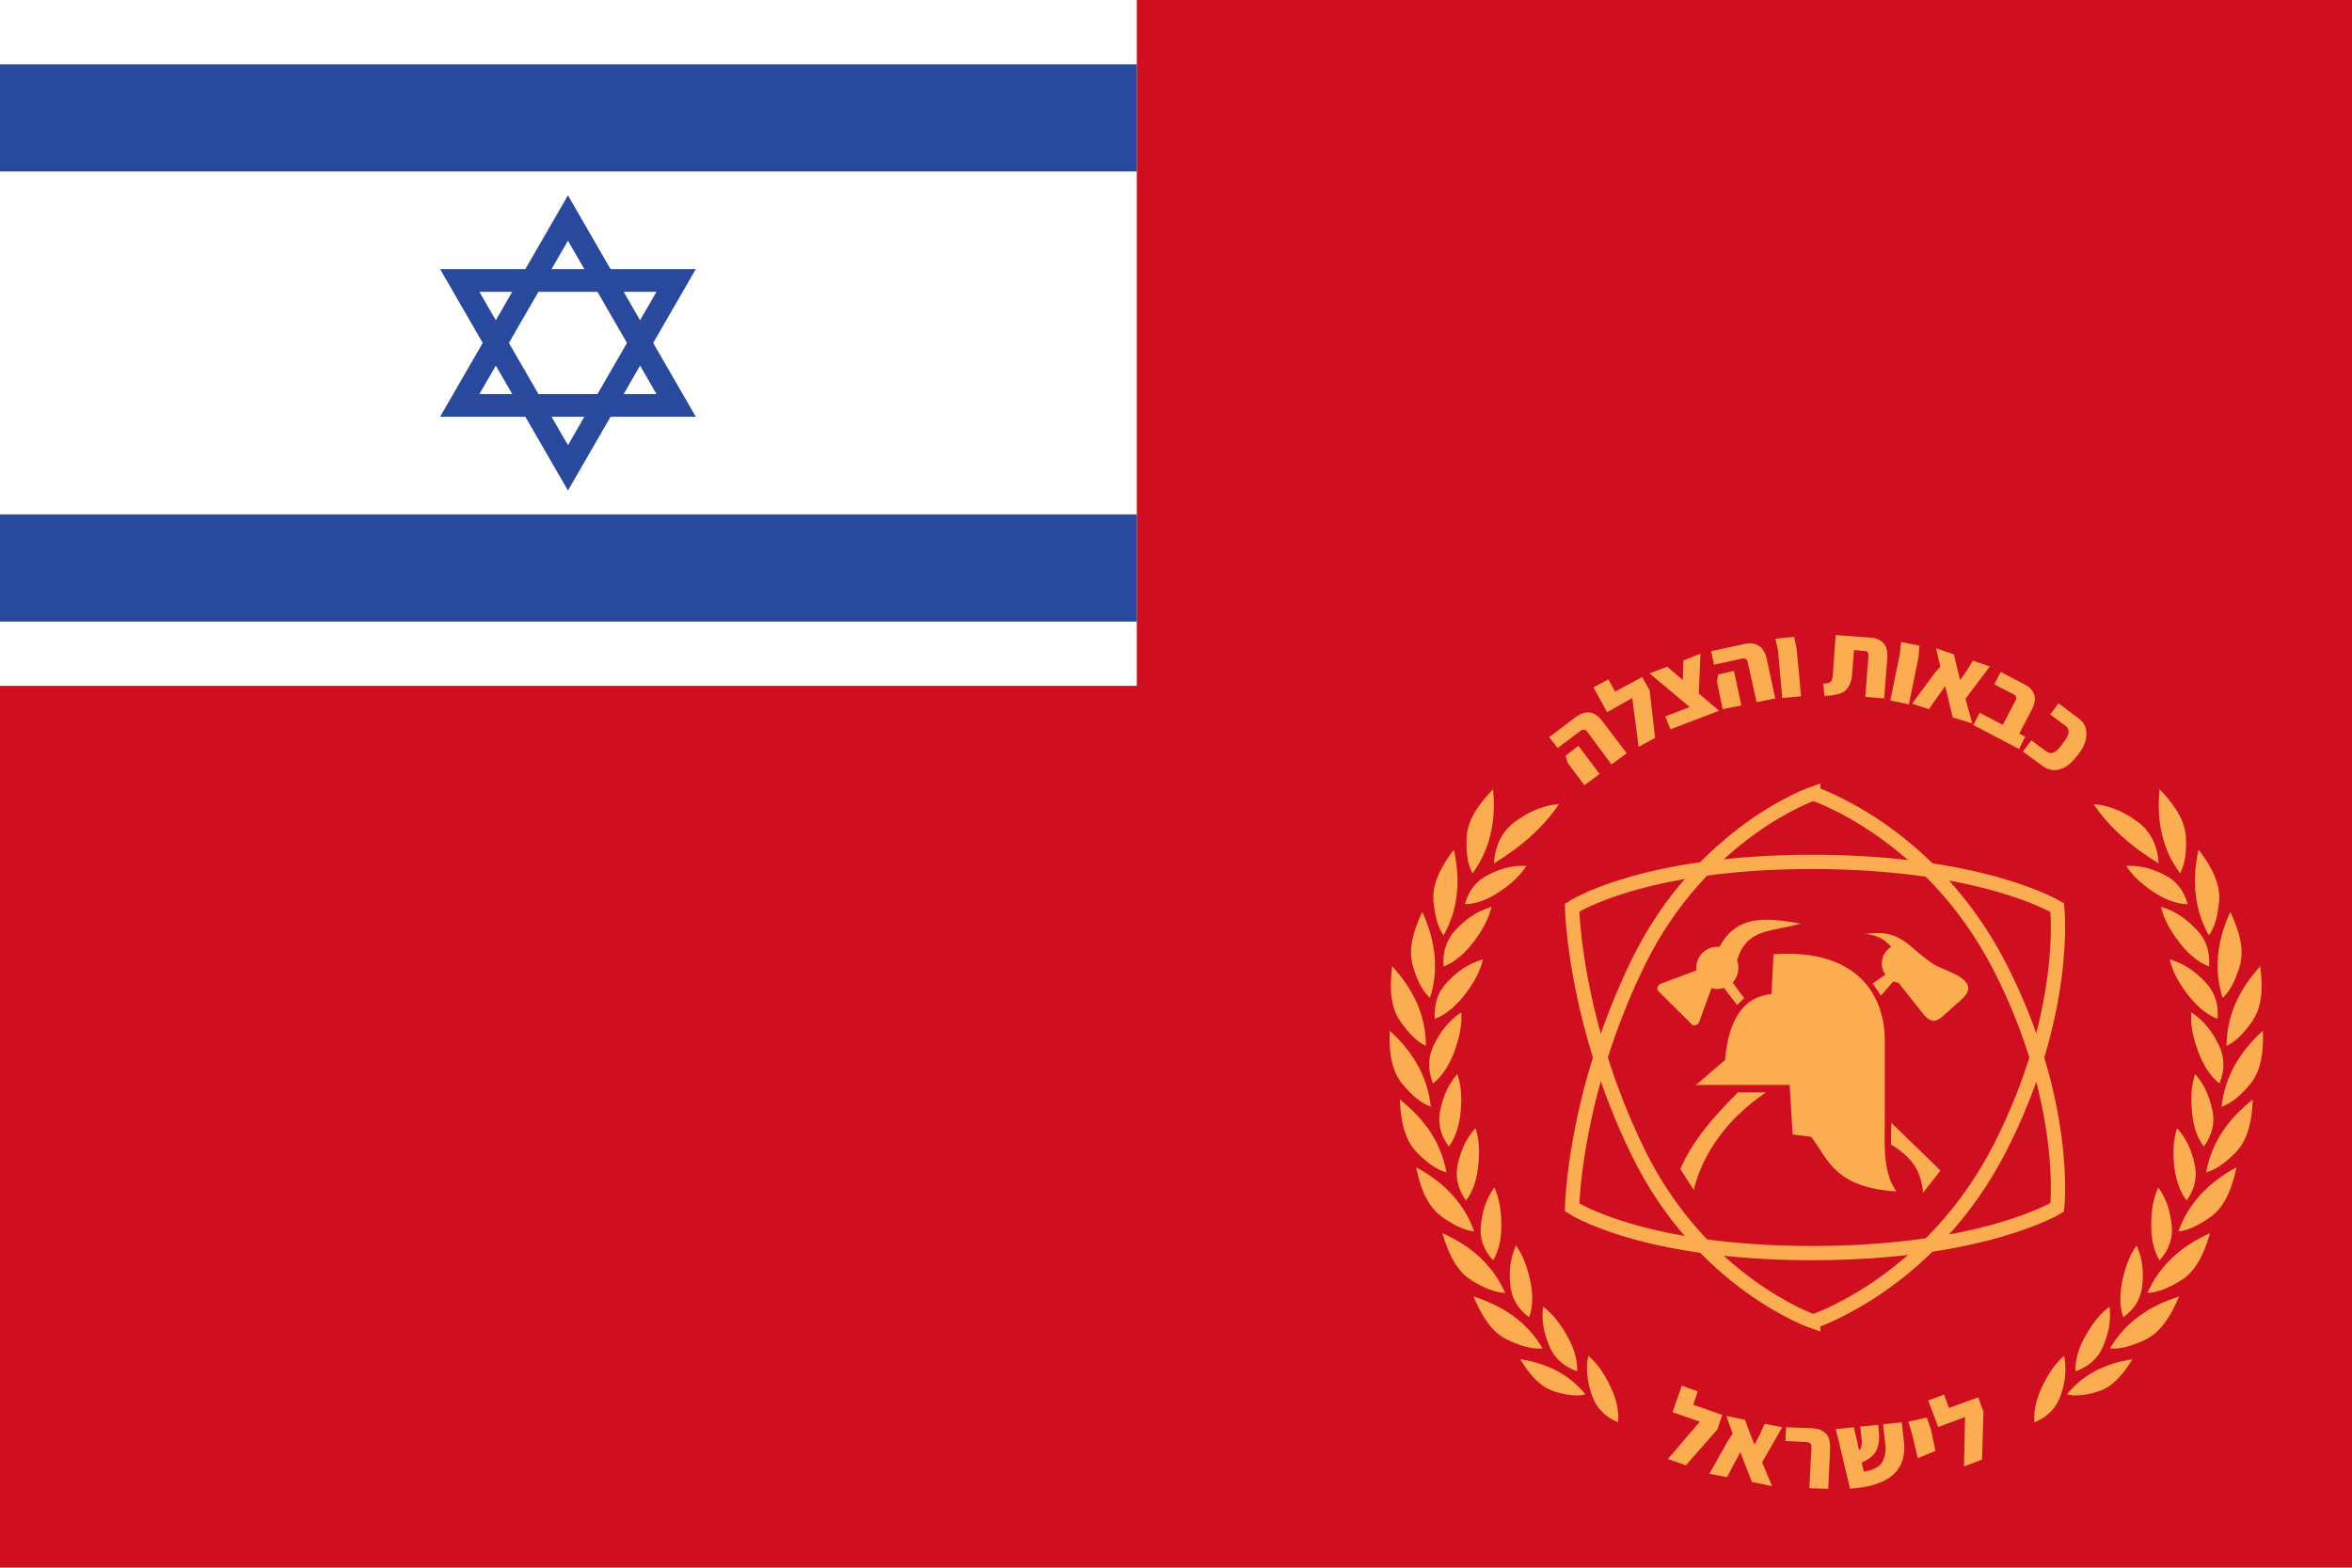 <?xml version="1.0" encoding="UTF-8" standalone="no"?>
<!-- Generator: Adobe Illustrator 15.0.0, SVG Export Plug-In . SVG Version: 6.00 Build 0)  -->

<svg
   xmlns:dc="http://purl.org/dc/elements/1.1/"
   xmlns:cc="http://creativecommons.org/ns#"
   xmlns:rdf="http://www.w3.org/1999/02/22-rdf-syntax-ns#"
   xmlns:svg="http://www.w3.org/2000/svg"
   xmlns="http://www.w3.org/2000/svg"
   xmlns:sodipodi="http://sodipodi.sourceforge.net/DTD/sodipodi-0.dtd"
   xmlns:inkscape="http://www.inkscape.org/namespaces/inkscape"
   version="1.1"
   id="Layer_1"
   x="0px"
   y="0px"
   width="3628.341"
   height="2418.845"
   viewBox="0 0 3401.57 2267.667"
   enable-background="new 0 0 3543.438 2551.233"
   xml:space="preserve"
   inkscape:version="0.92.3 (2405546, 2018-03-11)"
   sodipodi:docname="Flag_of_FireDep_Chief_of_Staff.svg"><defs
   id="defs3602"><pattern
     y="0"
     x="0"
     height="6"
     width="6"
     patternUnits="userSpaceOnUse"
     id="EMFhbasepattern" /></defs><sodipodi:namedview
   pagecolor="#ffffff"
   bordercolor="#666666"
   borderopacity="1"
   objecttolerance="10"
   gridtolerance="10"
   guidetolerance="10"
   inkscape:pageopacity="0"
   inkscape:pageshadow="2"
   inkscape:window-width="1920"
   inkscape:window-height="1005"
   id="namedview3600"
   showgrid="false"
   fit-margin-top="0"
   fit-margin-left="0"
   fit-margin-right="0"
   fit-margin-bottom="0"
   inkscape:zoom="0.31998748"
   inkscape:cx="1814.1705"
   inkscape:cy="1209.4224"
   inkscape:window-x="-9"
   inkscape:window-y="-9"
   inkscape:window-maximized="1"
   inkscape:current-layer="Layer_1" />
















































































































<rect
   y="4.5474735e-013"
   width="3401.57"
   height="2267.667"
   id="rect3582"
   x="-8.5025786e-005"
   style="fill:#cf0f20;fill-opacity:1" />
<g
   id="g3584"
   transform="translate(-8.5025782e-5,-141.783)">
	<rect
   y="141.783"
   width="1644.09"
   height="992.13"
   id="rect3586"
   x="0"
   style="fill:#ffffff" />
	<rect
   y="234.795"
   width="1644.09"
   height="155.02"
   id="rect3588"
   x="0"
   style="fill:#29499d" />
	<rect
   y="885.879"
   width="1644.09"
   height="155.02"
   id="rect3590"
   x="0"
   style="fill:#29499d" />
	<path
   d="m 636.491,531.086 h 123.277 l 61.633,-106.748 61.62,106.748 h 123.267 l -61.633,106.763 61.633,106.76 H 883.021 L 821.401,851.36 759.768,744.609 H 636.491 l 61.645,-106.76 z m 161.164,0 h 47.479 l -23.733,-41.124 z m 23.746,254.648 23.733,-41.126 h -47.479 z m 128.055,-73.937 -23.743,-41.137 -23.746,41.137 z m -208.632,0 -23.745,-41.137 -23.757,41.137 z m 0,-147.898 h -47.502 l 23.757,41.136 z M 906.769,637.849 864.08,563.9 h -85.368 l -42.688,73.949 42.688,73.948 h 85.368 z m 42.687,-73.95 h -47.489 l 23.746,41.136 z"
   id="path3592"
   inkscape:connector-curvature="0"
   style="clip-rule:evenodd;fill:#29499d;fill-rule:evenodd" />
</g>
<path
   id="path4755"
   d="m 2072.347,1567.254 c 15.625,-11.949 25.43,-30.944 31.251,-46.569 7.047,-19.915 11.03,-37.991 9.804,-56.373 -20.221,13.481 -30.944,30.025 -38.91,45.65 -9.191,17.464 -10.11,36.765 -2.145,57.292 z"
   style="fill:#fcac51;fill-opacity:1;fill-rule:nonzero;stroke:none;stroke-width:3.83"
   inkscape:connector-curvature="0" /><path
   id="path4757"
   d="m 2087.666,1398.133 c 18.383,-7.047 33.395,-22.059 43.505,-35.539 12.562,-16.851 21.753,-33.089 26.042,-50.859 -23.285,6.74 -38.603,19.608 -50.859,32.169 -13.787,14.094 -20.221,31.863 -18.689,54.229 z"
   style="fill:#fcac51;fill-opacity:1;fill-rule:nonzero;stroke:none;stroke-width:3.83"
   inkscape:connector-curvature="0" /><path
   id="path4759"
   d="m 2075.105,1473.809 c 18.383,-6.74 33.395,-22.059 43.812,-35.54 12.561,-16.544 21.753,-32.782 25.735,-50.552 -23.284,6.74 -38.297,19.302 -50.552,31.863 -14.094,14.093 -20.527,32.169 -18.996,54.229 z"
   style="fill:#fcac51;fill-opacity:1;fill-rule:nonzero;stroke:none;stroke-width:3.83"
   inkscape:connector-curvature="0" /><path
   id="path4761"
   d="m 2118.611,1308.059 c 18.689,-0.306 36.765,-9.191 49.939,-18.076 16.544,-11.03 29.718,-22.979 38.91,-37.378 -22.979,-1.226 -40.442,5.515 -55.148,12.867 -16.851,8.272 -28.186,22.366 -33.701,42.587 z"
   style="fill:#fcac51;fill-opacity:1;fill-rule:nonzero;stroke:none;stroke-width:3.83"
   inkscape:connector-curvature="0" /><path
   id="path4763"
   d="m 2120.142,1736.68 c 11.642,-14.706 16.238,-34.62 17.77,-50.552 2.145,-19.915 1.532,-37.684 -3.983,-54.229 -15.625,17.157 -21.446,34.927 -25.429,51.165 -4.289,18.383 -0.613,36.152 11.642,53.616 z"
   style="fill:#fcac51;fill-opacity:1;fill-rule:nonzero;stroke:none;stroke-width:3.83"
   inkscape:connector-curvature="0" /><path
   id="path4765"
   d="m 2095.326,1658.554 c 11.336,-15.012 15.625,-34.62 17.157,-50.858 1.838,-19.608 0.919,-37.684 -4.902,-53.922 -15.012,17.157 -20.834,35.234 -24.51,51.471 -3.983,18.383 -0.306,36.153 12.255,53.31 z"
   style="fill:#fcac51;fill-opacity:1;fill-rule:nonzero;stroke:none;stroke-width:3.83"
   inkscape:connector-curvature="0" /><path
   id="path4767"
   d="m 2159.359,1823.078 c 9.804,-15.931 12.255,-35.846 11.949,-52.084 -0.306,-19.914 -2.757,-37.378 -10.111,-53.31 -13.481,18.689 -17.464,37.072 -19.302,53.616 -2.451,18.689 3.064,36.153 17.464,51.778 z"
   style="fill:#fcac51;fill-opacity:1;fill-rule:nonzero;stroke:none;stroke-width:3.83"
   inkscape:connector-curvature="0" /><path
   id="path4769"
   d="m 2280.99,1983.62 c 0.919,-18.689 -6.74,-37.684 -14.706,-51.471 -9.804,-17.463 -20.527,-31.557 -34.62,-41.974 -2.757,22.979 2.451,41.054 8.885,56.373 7.047,17.464 20.221,30.025 40.442,37.072 z"
   style="fill:#fcac51;fill-opacity:1;fill-rule:nonzero;stroke:none;stroke-width:3.83"
   inkscape:connector-curvature="0" /><path
   id="path4771"
   d="m 2211.443,1905.494 c 6.74,-17.464 4.902,-37.684 1.532,-53.616 -4.289,-19.302 -10.417,-36.153 -20.527,-50.246 -9.498,21.14 -9.804,40.135 -8.272,56.68 1.532,18.689 10.417,34.62 27.268,47.182 z"
   style="fill:#fcac51;fill-opacity:1;fill-rule:nonzero;stroke:none;stroke-width:3.83"
   inkscape:connector-curvature="0" /><path
   id="path4773"
   d="m 2340.121,2057.457 c 2.145,-18.383 -4.289,-37.684 -11.336,-52.39 -8.579,-17.77 -18.383,-32.782 -31.863,-43.812 -4.289,22.672 0,41.054 5.208,56.68 6.128,18.076 18.383,31.25 37.991,39.523 z"
   style="fill:#fcac51;fill-opacity:1;fill-rule:nonzero;stroke:none;stroke-width:3.83"
   inkscape:connector-curvature="0" /><path
   id="path4775"
   d="m 2160.584,1248.928 c 39.216,-23.591 72.611,-53.31 94.058,-85.786 -27.88,2.451 -47.182,13.787 -63.42,25.429 -18.382,13.481 -28.799,33.395 -30.637,60.356 z"
   style="fill:#fcac51;fill-opacity:1;fill-rule:nonzero;stroke:none;stroke-width:3.83"
   inkscape:connector-curvature="0" /><path
   id="path4777"
   d="m 2102.679,1229.013 c -25.43,33.395 -31.251,56.373 -29.412,75.675 1.838,17.77 5.208,35.233 14.4,48.407 20.834,-36.459 25.123,-78.126 15.013,-124.083 z"
   style="fill:#fcac51;fill-opacity:1;fill-rule:nonzero;stroke:none;stroke-width:3.83"
   inkscape:connector-curvature="0" /><path
   id="path4779"
   d="m 2057.029,1319.088 c -18.076,37.991 -18.995,61.582 -13.174,79.965 5.208,17.157 12.255,33.395 24.204,44.425 12.867,-39.829 8.578,-81.496 -11.03,-124.389 z"
   style="fill:#fcac51;fill-opacity:1;fill-rule:nonzero;stroke:none;stroke-width:3.83"
   inkscape:connector-curvature="0" /><path
   id="path4781"
   d="m 2013.523,1397.827 c -5.514,41.667 0.919,64.339 12.255,80.271 10.111,14.399 21.753,27.88 36.459,34.927 0,-42.28 -16.851,-80.577 -48.714,-115.198 z"
   style="fill:#fcac51;fill-opacity:1;fill-rule:nonzero;stroke:none;stroke-width:3.83"
   inkscape:connector-curvature="0" /><path
   id="path4783"
   d="m 2009.847,1490.966 c -1.838,41.974 7.046,64.033 19.608,78.739 11.643,13.481 24.51,25.735 39.829,31.25 -4.289,-41.974 -24.51,-78.432 -59.437,-109.989 z"
   style="fill:#fcac51;fill-opacity:1;fill-rule:nonzero;stroke:none;stroke-width:3.83"
   inkscape:connector-curvature="0" /><path
   id="path4785"
   d="m 2024.553,1590.539 c 1.532,41.974 11.643,63.42 25.123,77.207 12.868,12.562 26.348,23.898 42.28,28.187 -7.353,-41.361 -30.331,-76.288 -67.403,-105.394 z"
   style="fill:#fcac51;fill-opacity:1;fill-rule:nonzero;stroke:none;stroke-width:3.83"
   inkscape:connector-curvature="0" /><path
   id="path4787"
   d="m 2048.144,1688.579 c 8.272,41.361 22.059,60.663 37.684,71.998 14.706,10.111 30.025,18.995 46.263,20.834 -14.093,-39.829 -42.586,-70.467 -83.947,-92.832 z"
   style="fill:#fcac51;fill-opacity:1;fill-rule:nonzero;stroke:none;stroke-width:3.83"
   inkscape:connector-curvature="0" /><path
   id="path4789"
   d="m 2086.134,1783.862 c 11.642,40.748 26.655,58.825 43.199,68.935 15.319,9.191 31.251,16.851 47.489,17.464 -16.851,-38.604 -47.489,-67.097 -90.688,-86.399 z"
   style="fill:#fcac51;fill-opacity:1;fill-rule:nonzero;stroke:none;stroke-width:3.83"
   inkscape:connector-curvature="0" /><path
   id="path4791"
   d="m 2131.172,1875.469 c 15.932,38.91 33.089,55.454 50.552,63.42 16.238,7.353 33.089,13.174 49.327,11.643 -21.14,-36.152 -55.148,-60.969 -99.879,-75.063 z"
   style="fill:#fcac51;fill-opacity:1;fill-rule:nonzero;stroke:none;stroke-width:3.83"
   inkscape:connector-curvature="0" /><path
   id="path4793"
   d="m 2198.575,1966.157 c 18.689,30.944 35.234,42.586 51.165,47.182 14.706,4.289 29.719,7.047 43.199,3.676 -22.672,-28.187 -54.535,-44.731 -94.364,-50.858 z"
   style="fill:#fcac51;fill-opacity:1;fill-rule:nonzero;stroke:none;stroke-width:3.83"
   inkscape:connector-curvature="0" /><path
   id="path4795"
   d="m 2159.359,1141.696 c -29.412,30.331 -37.991,52.391 -38.297,71.692 -0.613,17.77 0.613,35.54 8.578,49.94 24.817,-33.701 34.314,-74.449 29.719,-121.631 z"
   style="fill:#fcac51;fill-opacity:1;fill-rule:nonzero;stroke:none;stroke-width:3.83"
   inkscape:connector-curvature="0" /><path
   id="path4797"
   d="m 3209.925,1567.254 c -15.625,-11.949 -25.123,-30.944 -30.944,-46.569 -7.353,-19.915 -11.336,-37.991 -9.804,-56.373 20.221,13.481 30.944,30.025 38.91,45.65 9.191,17.464 10.111,36.765 1.838,57.292 z"
   style="fill:#fcac51;fill-opacity:1;fill-rule:nonzero;stroke:none;stroke-width:3.83"
   inkscape:connector-curvature="0" /><path
   id="path4799"
   d="m 3194.913,1398.133 c -18.382,-7.047 -33.395,-22.059 -43.505,-35.539 -12.868,-16.851 -22.059,-33.089 -26.042,-50.859 23.285,6.74 38.297,19.608 50.553,32.169 14.093,14.094 20.527,31.863 18.995,54.229 z"
   style="fill:#fcac51;fill-opacity:1;fill-rule:nonzero;stroke:none;stroke-width:3.83"
   inkscape:connector-curvature="0" /><path
   id="path4801"
   d="m 3207.168,1473.809 c -18.383,-6.74 -33.089,-22.059 -43.505,-35.54 -12.562,-16.544 -21.753,-32.782 -25.736,-50.552 22.978,6.74 38.297,19.302 50.552,31.863 13.787,14.093 20.527,32.169 18.689,54.229 z"
   style="fill:#fcac51;fill-opacity:1;fill-rule:nonzero;stroke:none;stroke-width:3.83"
   inkscape:connector-curvature="0" /><path
   id="path4803"
   d="m 3163.969,1308.059 c -18.689,-0.306 -36.766,-9.191 -49.939,-18.076 -16.544,-11.03 -29.719,-22.979 -38.91,-37.378 22.979,-1.226 40.442,5.515 55.148,12.867 16.851,8.272 28.187,22.366 33.702,42.587 z"
   style="fill:#fcac51;fill-opacity:1;fill-rule:nonzero;stroke:none;stroke-width:3.83"
   inkscape:connector-curvature="0" /><path
   id="path4805"
   d="m 3162.437,1736.68 c -11.642,-14.706 -16.238,-34.62 -18.076,-50.552 -1.838,-19.915 -1.226,-37.684 4.289,-54.229 15.319,17.157 21.447,34.927 25.123,51.165 4.596,18.383 0.919,36.152 -11.336,53.616 z"
   style="fill:#fcac51;fill-opacity:1;fill-rule:nonzero;stroke:none;stroke-width:3.83"
   inkscape:connector-curvature="0" /><path
   id="path4807"
   d="m 3187.253,1658.554 c -11.642,-15.012 -15.931,-34.62 -17.157,-50.858 -1.838,-19.608 -0.919,-37.684 4.596,-53.922 15.319,17.157 21.14,35.234 24.816,51.471 3.983,18.383 0.306,36.153 -12.255,53.31 z"
   style="fill:#fcac51;fill-opacity:1;fill-rule:nonzero;stroke:none;stroke-width:3.83"
   inkscape:connector-curvature="0" /><path
   id="path4809"
   d="m 3123.221,1823.078 c -9.804,-15.931 -12.255,-35.846 -11.949,-52.084 0,-19.914 2.757,-37.378 10.111,-53.31 13.48,18.689 17.463,37.072 19.302,53.616 2.451,18.689 -3.37,36.153 -17.463,51.778 z"
   style="fill:#fcac51;fill-opacity:1;fill-rule:nonzero;stroke:none;stroke-width:3.83"
   inkscape:connector-curvature="0" /><path
   id="path4811"
   d="m 3001.589,1983.62 c -0.919,-18.689 6.74,-37.684 14.706,-51.471 9.804,-17.463 20.527,-31.557 34.621,-41.974 2.757,22.979 -2.757,41.054 -8.885,56.373 -7.047,17.464 -20.221,30.025 -40.442,37.072 z"
   style="fill:#fcac51;fill-opacity:1;fill-rule:nonzero;stroke:none;stroke-width:3.83"
   inkscape:connector-curvature="0" /><path
   id="path4813"
   d="m 3070.83,1905.494 c -6.434,-17.464 -4.595,-37.684 -1.226,-53.616 4.289,-19.302 10.111,-36.153 20.527,-50.246 9.498,21.14 9.804,40.135 8.272,56.68 -1.532,18.689 -10.417,34.62 -27.574,47.182 z"
   style="fill:#fcac51;fill-opacity:1;fill-rule:nonzero;stroke:none;stroke-width:3.83"
   inkscape:connector-curvature="0" /><path
   id="path4815"
   d="m 2942.458,2057.457 c -2.145,-18.383 4.289,-37.684 11.336,-52.39 8.578,-17.77 18.382,-32.782 31.557,-43.812 4.289,22.672 0.306,41.054 -4.902,56.68 -6.128,18.076 -18.383,31.25 -37.991,39.523 z"
   style="fill:#fcac51;fill-opacity:1;fill-rule:nonzero;stroke:none;stroke-width:3.83"
   inkscape:connector-curvature="0" /><path
   id="path4817"
   d="m 3121.995,1248.928 c -39.217,-23.591 -72.612,-53.31 -94.058,-85.786 27.574,2.451 47.182,13.787 63.42,25.429 18.383,13.481 28.8,33.395 30.638,60.356 z"
   style="fill:#fcac51;fill-opacity:1;fill-rule:nonzero;stroke:none;stroke-width:3.83"
   inkscape:connector-curvature="0" /><path
   id="path4819"
   d="m 3179.594,1229.013 c 25.735,33.395 31.557,56.373 29.718,75.675 -1.838,17.77 -5.208,35.233 -14.706,48.407 -20.527,-36.459 -25.123,-78.126 -15.012,-124.083 z"
   style="fill:#fcac51;fill-opacity:1;fill-rule:nonzero;stroke:none;stroke-width:3.83"
   inkscape:connector-curvature="0" /><path
   id="path4821"
   d="m 3225.551,1319.088 c 18.076,37.991 18.995,61.582 13.174,79.965 -5.514,17.157 -12.255,33.395 -24.203,44.425 -12.868,-39.829 -8.579,-81.496 11.03,-124.389 z"
   style="fill:#fcac51;fill-opacity:1;fill-rule:nonzero;stroke:none;stroke-width:3.83"
   inkscape:connector-curvature="0" /><path
   id="path4823"
   d="m 3268.75,1397.827 c 5.821,41.667 -0.919,64.339 -11.949,80.271 -10.417,14.399 -21.753,27.88 -36.765,34.927 0.306,-42.28 17.157,-80.577 48.714,-115.198 z"
   style="fill:#fcac51;fill-opacity:1;fill-rule:nonzero;stroke:none;stroke-width:3.83"
   inkscape:connector-curvature="0" /><path
   id="path4825"
   d="m 3272.733,1490.966 c 1.532,41.974 -7.047,64.033 -19.608,78.739 -11.642,13.481 -24.51,25.735 -40.135,31.25 4.289,-41.974 24.816,-78.432 59.743,-109.989 z"
   style="fill:#fcac51;fill-opacity:1;fill-rule:nonzero;stroke:none;stroke-width:3.83"
   inkscape:connector-curvature="0" /><path
   id="path4827"
   d="m 3258.027,1590.539 c -1.532,41.974 -11.642,63.42 -25.429,77.207 -12.562,12.562 -26.349,23.898 -41.974,28.187 7.353,-41.361 30.331,-76.288 67.403,-105.394 z"
   style="fill:#fcac51;fill-opacity:1;fill-rule:nonzero;stroke:none;stroke-width:3.83"
   inkscape:connector-curvature="0" /><path
   id="path4829"
   d="m 3234.436,1688.579 c -8.579,41.361 -22.059,60.663 -37.685,71.998 -14.706,10.111 -30.025,18.995 -46.263,20.834 14.094,-39.829 42.586,-70.467 83.948,-92.832 z"
   style="fill:#fcac51;fill-opacity:1;fill-rule:nonzero;stroke:none;stroke-width:3.83"
   inkscape:connector-curvature="0" /><path
   id="path4831"
   d="m 3196.138,1783.862 c -11.336,40.748 -26.348,58.825 -42.893,68.935 -15.319,9.191 -31.25,16.851 -47.488,17.464 16.851,-38.604 47.488,-67.097 90.381,-86.399 z"
   style="fill:#fcac51;fill-opacity:1;fill-rule:nonzero;stroke:none;stroke-width:3.83"
   inkscape:connector-curvature="0" /><path
   id="path4833"
   d="m 3151.407,1875.469 c -16.238,38.91 -33.089,55.454 -50.858,63.42 -16.238,7.353 -32.783,13.174 -49.02,11.643 21.14,-36.152 54.842,-60.969 99.879,-75.063 z"
   style="fill:#fcac51;fill-opacity:1;fill-rule:nonzero;stroke:none;stroke-width:3.83"
   inkscape:connector-curvature="0" /><path
   id="path4835"
   d="m 3084.004,1966.157 c -18.689,30.944 -35.233,42.586 -51.165,47.182 -14.706,4.289 -29.718,7.047 -43.505,3.676 22.672,-28.187 54.535,-44.731 94.67,-50.858 z"
   style="fill:#fcac51;fill-opacity:1;fill-rule:nonzero;stroke:none;stroke-width:3.83"
   inkscape:connector-curvature="0" /><path
   id="path4837"
   d="m 3123.221,1141.696 c 29.412,30.331 37.684,52.391 38.297,71.692 0.613,17.77 -0.919,35.54 -8.579,49.94 -25.123,-33.701 -34.314,-74.449 -29.718,-121.631 z"
   style="fill:#fcac51;fill-opacity:1;fill-rule:nonzero;stroke:none;stroke-width:3.83"
   inkscape:connector-curvature="0" /><path
   id="path4839"
   d="m 2622.294,1911.622 c 0,0 -160.848,-55.454 -253.374,-245.102 -92.526,-189.953 -95.283,-353.559 -95.283,-353.559 0,0 100.185,-66.177 346.819,-66.177 247.246,0 354.784,66.177 354.784,66.177 0,0 17.157,151.963 -82.722,347.431 -100.185,195.775 -270.225,251.229 -270.225,251.229 z"
   style="fill:none;stroke:#fcac51;stroke-width:20.625;stroke-linecap:square;stroke-linejoin:miter;stroke-miterlimit:4;stroke-dasharray:none;stroke-opacity:1;fill-opacity:1"
   inkscape:connector-curvature="0" /><path
   id="path4841"
   d="m 2451.642,1569.398 h 136.644 l 4.289,71.692 26.961,3.37 c 24.51,32.782 33.701,73.224 123.163,79.045 -18.382,-25.429 -17.463,-62.195 -16.85,-97.734 V 1504.14 c 0,-55.148 -30.944,-132.661 -160.848,-123.776 l -3.064,57.599 c -39.523,3.676 -61.888,35.234 -67.097,95.284 l -40.135,34.62 z"
   style="fill:#fcac51;fill-opacity:1;fill-rule:nonzero;stroke:none;stroke-width:3.83"
   inkscape:connector-curvature="0" /><path
   id="path4843"
   d="m 2735.348,1624.24 71.079,68.935 -25.123,32.169 c -2.757,-21.753 -7.047,-46.263 -46.569,-69.854 z"
   style="fill:#fcac51;fill-opacity:1;fill-rule:nonzero;stroke:none;stroke-width:3.83"
   inkscape:connector-curvature="0" /><path
   id="path4845"
   d="m 2513.531,1580.122 h 40.442 c -56.68,38.91 -90.688,87.011 -104.475,141.24 l -19.302,-30.331 c 15.932,-37.685 45.344,-73.224 83.335,-110.909 z"
   style="fill:#fcac51;fill-opacity:1;fill-rule:nonzero;stroke:none;stroke-width:3.83"
   inkscape:connector-curvature="0" /><path
   id="path4847"
   d="m 2551.828,1330.424 c -26.349,0.613 -49.633,9.804 -64.952,39.217 -9.191,-0.919 -18.383,2.451 -24.817,8.885 -6.434,6.74 -9.804,15.932 -8.578,25.123 l -51.471,19.302 c -4.596,1.838 -6.74,7.659 -3.983,10.416 l 49.02,48.714 c 2.757,2.757 8.579,0.613 10.416,-3.983 l 17.77,-48.714 c 5.821,1.838 11.949,1.532 18.076,-0.306 l 18.995,24.817 10.11,-10.111 -16.544,-22.365 c 7.965,-8.579 10.416,-20.834 6.434,-31.863 13.174,-48.101 52.391,-41.361 91.607,-53.616 -17.77,-3.064 -35.539,-5.821 -52.084,-5.515 z"
   style="fill:#fcac51;fill-opacity:1;fill-rule:nonzero;stroke:none;stroke-width:3.83"
   inkscape:connector-curvature="0" /><path
   id="path4849"
   d="m 2716.352,1349.726 c -7.353,0 -13.787,0.919 -19.608,0.919 13.174,1.838 26.349,4.596 38.297,18.995 -1.838,1.226 -3.37,2.451 -4.902,3.982 -10.111,9.804 -11.336,25.123 -3.37,36.153 l -18.383,12.868 11.949,17.463 18.076,-20.527 c 2.451,0.919 4.902,1.838 7.353,2.145 l 37.378,47.182 c 9.804,10.417 16.544,9.498 25.429,2.145 l 28.493,-25.43 c 12.255,-11.03 11.336,-19.608 4.902,-26.348 -10.723,-11.642 -37.378,-18.383 -47.489,-25.736 -12.867,-8.885 -21.753,-16.851 -34.008,-27.267 -17.464,-14.093 -31.863,-16.544 -44.118,-16.544 z"
   style="fill:#fcac51;fill-opacity:1;fill-rule:nonzero;stroke:none;stroke-width:3.83"
   inkscape:connector-curvature="0" /><path
   id="path4851"
   d="m 2622.294,1147.823 c 0,0 -160.848,55.454 -253.374,245.102 -92.526,189.954 -95.283,353.559 -95.283,353.559 0,0 100.185,66.177 346.819,66.177 247.246,0 354.784,-66.177 354.784,-66.177 0,0 17.157,-151.963 -82.722,-347.432 -100.185,-195.775 -270.225,-251.229 -270.225,-251.229 z"
   style="fill:none;stroke:#fcac51;stroke-width:20.625;stroke-linecap:square;stroke-linejoin:miter;stroke-miterlimit:4;stroke-dasharray:none;stroke-opacity:1;fill-opacity:1"
   inkscape:connector-curvature="0" /><path
   id="path4853"
   d="m 2295.696,1058.668 c -2.757,-3.676 -5.821,-4.289 -9.804,-1.532 l -33.089,24.817 -12.255,-15.625 39.217,-29.719 c 6.74,-4.595 12.867,-6.434 19.302,-6.127 6.74,1.226 12.868,5.208 18.383,12.867 l 35.233,46.263 -22.059,16.238 z m -28.493,44.731 -3.064,-10.111 18.689,-14.399 30.637,40.748 -22.059,16.238 z"
   style="fill:#fcac51;fill-opacity:1;fill-rule:nonzero;stroke:none;stroke-width:3.83"
   inkscape:connector-curvature="0" /><path
   id="path4855"
   d="m 2375.048,979.316 10.723,19.302 7.966,68.629 -23.898,13.174 -9.191,-70.773 -36.459,20.527 -19.608,-35.846 21.447,-11.642 9.804,17.77 z"
   style="fill:#fcac51;fill-opacity:1;fill-rule:nonzero;stroke:none;stroke-width:3.83"
   inkscape:connector-curvature="0" /><path
   id="path4857"
   d="m 2456.851,1003.213 29.412,24.817 -25.43,9.804 -45.037,17.157 -7.353,-18.689 35.234,-13.48 -57.905,-48.714 25.429,-9.804 22.672,19.608 0.613,-28.493 24.816,-9.804 z"
   style="fill:#fcac51;fill-opacity:1;fill-rule:nonzero;stroke:none;stroke-width:3.83"
   inkscape:connector-curvature="0" /><path
   id="path4859"
   d="m 2527.624,957.87 c -0.919,-4.596 -3.677,-6.128 -8.272,-5.208 l -40.442,8.885 -4.289,-19.608 48.407,-10.417 c 7.66,-1.532 14.706,-1.226 20.221,2.451 5.821,3.37 9.804,9.498 11.949,19.302 l 12.255,56.986 -26.961,5.515 z m -44.425,28.493 1.532,-10.723 22.978,-5.208 10.723,49.939 -26.961,5.515 z"
   style="fill:#fcac51;fill-opacity:1;fill-rule:nonzero;stroke:none;stroke-width:3.83"
   inkscape:connector-curvature="0" /><path
   id="path4861"
   d="m 2571.436,941.019 -3.676,-17.157 26.961,-2.757 3.676,17.463 6.434,68.629 -27.268,2.451 z"
   style="fill:#fcac51;fill-opacity:1;fill-rule:nonzero;stroke:none;stroke-width:3.83"
   inkscape:connector-curvature="0" /><path
   id="path4863"
   d="m 2637,988.814 c 3.983,0 6.74,-0.306 8.579,-1.532 1.532,-0.306 3.064,-1.838 3.676,-3.37 0.613,-1.532 0.919,-4.289 1.532,-7.659 l 3.983,-57.599 50.552,3.677 c 7.966,0.306 14.093,3.37 18.689,7.965 4.596,5.208 6.128,12.255 5.515,22.059 l -4.596,57.905 -27.268,-2.145 4.596,-59.437 c 0.306,-4.596 -1.532,-6.74 -6.128,-7.047 l -14.706,-1.226 -2.757,33.702 c -0.306,8.578 -2.451,14.706 -5.515,19.914 -3.064,4.596 -7.047,7.966 -12.868,9.498 -5.515,1.532 -12.562,3.064 -21.753,3.064 z"
   style="fill:#fcac51;fill-opacity:1;fill-rule:nonzero;stroke:none;stroke-width:3.83"
   inkscape:connector-curvature="0" /><path
   id="path4865"
   d="m 2747.602,946.227 1.838,-17.464 26.655,5.208 -1.532,17.157 -13.787,67.709 -26.961,-5.515 z"
   style="fill:#fcac51;fill-opacity:1;fill-rule:nonzero;stroke:none;stroke-width:3.83"
   inkscape:connector-curvature="0" /><path
   id="path4867"
   d="m 2824.197,1037.834 -11.03,-45.344 -23.591,33.395 -24.204,-7.966 31.863,-43.199 8.885,-10.417 -6.128,-26.349 25.736,8.579 5.208,21.447 3.983,15.931 8.579,-12.255 9.804,-15.932 24.51,8.272 -35.233,46.876 9.804,35.54 z"
   style="fill:#fcac51;fill-opacity:1;fill-rule:nonzero;stroke:none;stroke-width:3.83"
   inkscape:connector-curvature="0" /><path
   id="path4869"
   d="m 2928.978,1065.715 -8.885,17.77 -32.782,-17.157 -33.395,-17.464 9.191,-17.77 33.395,17.463 18.382,-35.233 c 2.145,-3.983 0.919,-7.047 -3.064,-9.191 l -27.574,-14.094 9.191,-18.076 34.62,18.076 c 7.047,3.37 11.642,8.579 13.787,14.706 2.145,6.128 0.919,13.787 -3.676,22.366 l -17.77,34.008 z"
   style="fill:#fcac51;fill-opacity:1;fill-rule:nonzero;stroke:none;stroke-width:3.83"
   inkscape:connector-curvature="0" /><path
   id="path4871"
   d="m 2937.863,1070.923 21.14,15.625 c 3.676,2.451 7.353,3.676 10.723,2.145 3.676,-1.532 6.74,-4.289 9.804,-8.272 l 7.047,-9.498 c 3.064,-4.289 4.596,-8.272 5.208,-11.949 0.306,-3.37 -1.532,-7.047 -5.208,-9.498 l -21.447,-15.931 11.949,-16.238 27.268,20.527 c 8.885,6.128 13.174,13.787 13.174,22.672 0,9.191 -2.757,18.383 -9.497,27.574 l -5.515,7.046 c -7.353,9.191 -15.012,15.319 -23.591,17.77 -8.579,2.757 -17.157,0.613 -25.735,-5.515 l -27.574,-20.221 z"
   style="fill:#fcac51;fill-opacity:1;fill-rule:nonzero;stroke:none;stroke-width:3.83"
   inkscape:connector-curvature="0" /><path
   id="path4873"
   d="m 2490.859,2046.734 -7.047,20.834 -45.65,52.084 -26.042,-9.191 46.263,-53.922 -39.523,-13.787 13.481,-38.297 22.979,8.272 -6.434,19.302 z"
   style="fill:#fcac51;fill-opacity:1;fill-rule:nonzero;stroke:none;stroke-width:3.83"
   inkscape:connector-curvature="0" /><path
   id="path4875"
   d="m 2533.751,2143.856 -16.851,-43.2 -19.302,36.153 -25.429,-4.902 26.349,-46.876 7.353,-11.336 -9.191,-25.43 26.961,5.515 7.659,20.527 6.128,15.319 7.047,-13.174 7.66,-16.851 25.429,4.902 -29.106,50.859 14.4,34.315 z"
   style="fill:#fcac51;fill-opacity:1;fill-rule:nonzero;stroke:none;stroke-width:3.83"
   inkscape:connector-curvature="0" /><path
   id="path4877"
   d="m 2619.843,2092.997 c 0,-4.596 -2.145,-6.434 -6.74,-7.047 l -30.944,-1.532 0.919,-19.915 38.604,1.532 c 8.272,0.613 14.399,3.064 18.995,7.66 4.596,4.596 6.434,12.255 6.128,22.059 l -2.757,57.905 -27.267,-0.919 z"
   style="fill:#fcac51;fill-opacity:1;fill-rule:nonzero;stroke:none;stroke-width:3.83"
   inkscape:connector-curvature="0" /><path
   id="path4879"
   d="m 2740.249,2130.988 c -11.336,11.642 -30.025,18.995 -56.373,21.753 -3.676,0.306 -6.127,0.306 -8.272,0.919 l -20.527,-86.398 26.042,-2.757 7.66,33.395 c 2.145,-2.145 3.676,-4.595 3.676,-8.272 0.613,-3.37 0,-8.579 -0.919,-15.625 l -1.226,-10.417 26.042,-2.451 0.919,9.498 c 1.226,10.723 0,19.915 -3.677,27.574 -3.676,7.353 -10.417,12.868 -21.14,17.464 l 3.064,13.174 c 13.174,-2.145 22.366,-6.74 26.655,-13.787 3.983,-7.047 5.821,-16.238 4.289,-26.961 l -3.064,-27.881 26.961,-2.757 3.064,26.349 c 2.451,19.914 -1.838,35.846 -13.174,47.182 z"
   style="fill:#fcac51;fill-opacity:1;fill-rule:nonzero;stroke:none;stroke-width:3.83"
   inkscape:connector-curvature="0" /><path
   id="path4881"
   d="m 2765.066,2073.389 -5.208,-16.851 26.655,-6.128 5.821,16.238 4.902,22.978 1.838,9.191 -25.429,10.417 z"
   style="fill:#fcac51;fill-opacity:1;fill-rule:nonzero;stroke:none;stroke-width:3.83"
   inkscape:connector-curvature="0" /><path
   id="path4883"
   d="m 2860.962,2021.305 7.66,20.833 -2.145,69.241 -26.042,9.804 1.532,-71.386 -38.91,14.4 -14.399,-38.297 22.978,-8.579 7.047,19.302 z"
   style="fill:#fcac51;fill-opacity:1;fill-rule:nonzero;stroke:none;stroke-width:3.83"
   inkscape:connector-curvature="0" />
</svg>